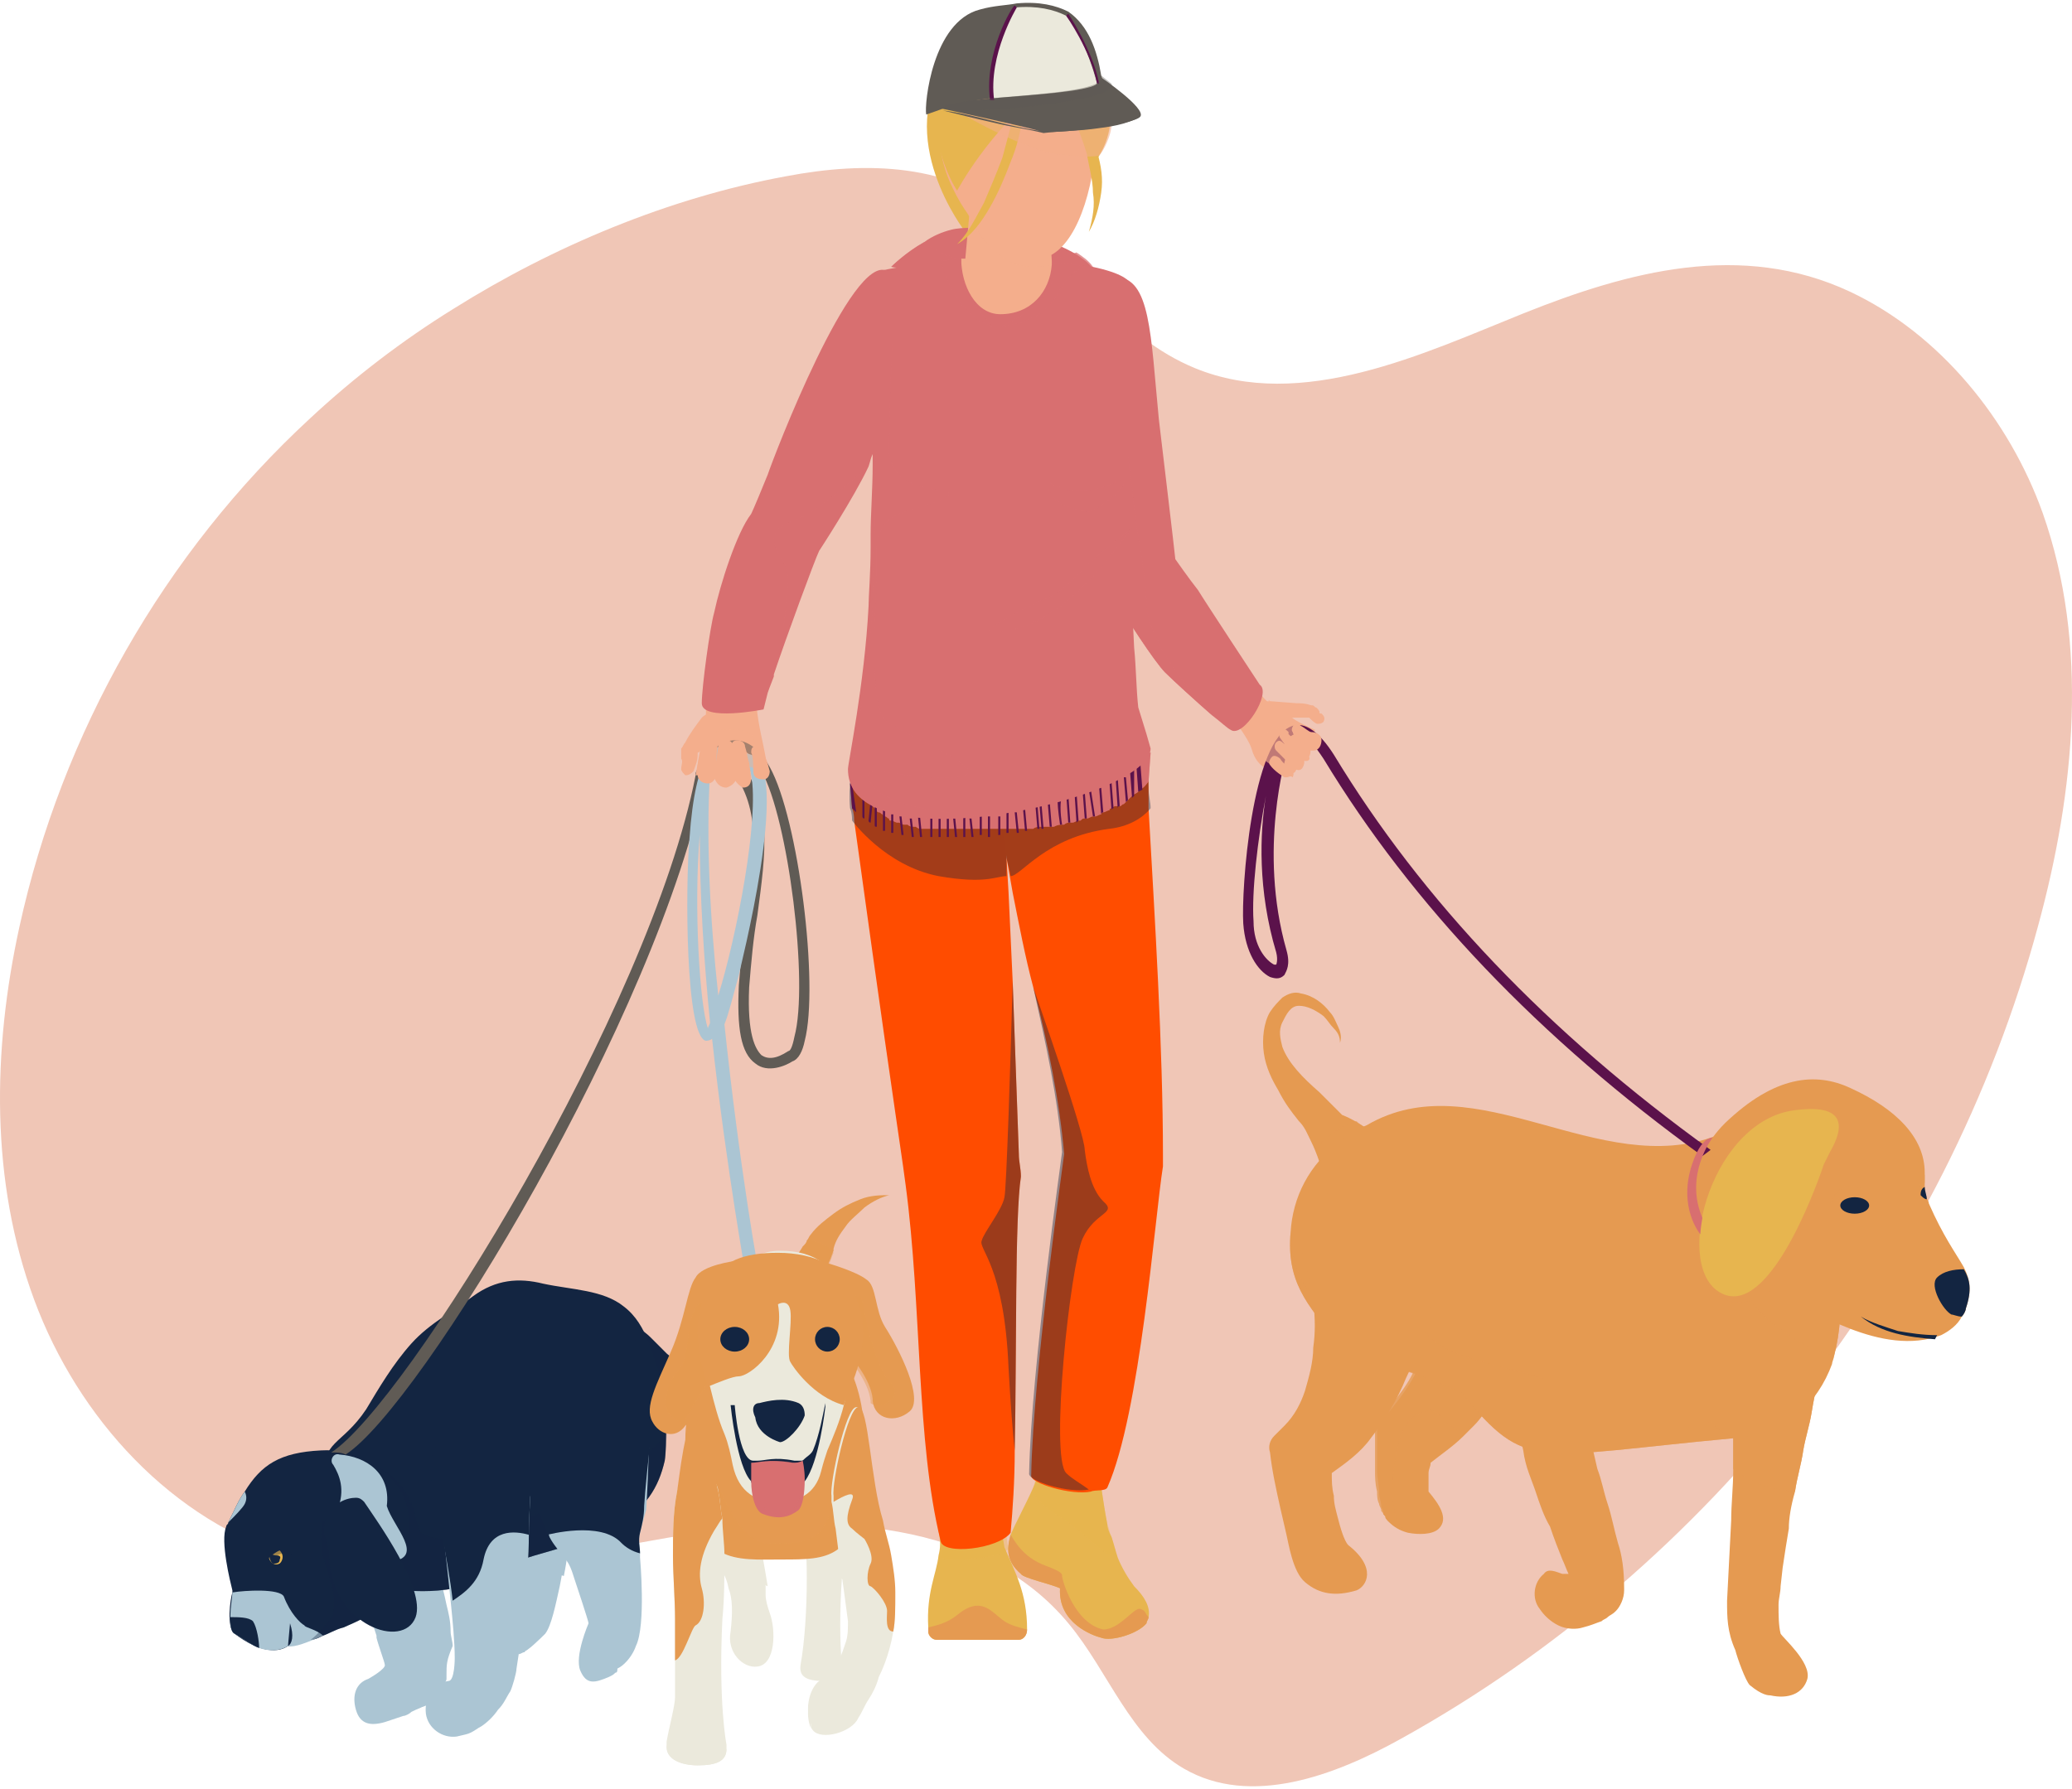 <svg width="425" height="367" viewBox="0 0 425 367" fill="none" xmlns="http://www.w3.org/2000/svg">
<path d="M63.659 85.782C33.717 113.418 12.673 150.372 3.984 190.152C-1.565 215.486 -1.984 242.39 7.02 266.676C16.023 290.963 35.287 312.109 60.1 319.437C86.587 327.289 114.855 318.914 142.18 314.622C169.505 310.33 201.646 311.795 219.234 333.151C227.401 342.991 231.798 356.496 242.895 362.881C256.506 370.733 273.675 364.347 287.39 356.705C350.835 321.531 399.099 259.977 418.048 189.943C425.586 162.306 428.518 132.262 418.991 105.253C412.186 86.2 397.947 68.509 379.416 59.82C357.221 49.456 334.084 55.633 312.412 64.321C292.102 72.487 266.975 84.525 245.094 75.523C229.599 69.137 221.014 54.795 208.556 44.536C194.945 33.439 177.776 33.021 161.234 36.161C137.259 40.558 113.494 50.503 92.974 63.379C82.504 69.87 72.663 77.407 63.659 85.782Z" fill="#F0C6B6"/>
<path d="M123.257 287.43C121.99 294.187 120.301 300.944 118.611 307.278C118.189 308.967 117.767 310.656 116.922 312.345C116.078 314.035 116.5 315.724 116.078 317.413C116.078 317.413 115.655 321.213 114.811 325.436C113.966 329.237 113.122 333.46 111.855 335.149C111.01 335.994 108.054 338.95 107.21 338.95C107.21 338.95 107.21 338.95 106.787 338.95C106.365 338.95 105.943 339.372 105.52 339.372C105.098 339.372 105.098 339.372 104.676 339.794C101.72 340.216 98.764 338.105 98.341 335.149C97.919 332.193 102.564 327.97 102.564 327.97C102.564 327.548 102.142 322.903 102.142 322.903C101.72 321.213 101.72 319.947 101.298 318.257C100.875 316.568 100.875 315.301 100.031 313.612C99.186 311.923 98.341 310.656 97.919 308.967L90.74 290.386C87.362 281.096 91.163 270.539 100.031 266.738C108.476 262.937 118.611 267.16 121.99 276.451C124.101 279.829 124.101 283.63 123.257 287.43Z" fill="#ABC5D3"/>
<path d="M117.344 312.345C116.5 314.034 116.922 315.723 116.5 317.412C116.5 317.412 116.5 319.102 115.655 323.325C113.544 322.48 111.855 325.436 110.588 326.281C109.321 327.125 108.054 336.416 107.632 338.949C107.21 338.949 106.787 339.372 106.365 339.372C105.098 333.459 102.987 316.99 102.987 316.99L117.344 312.345Z" fill="#ABC5D3"/>
<path d="M154.928 285.741C153.239 288.275 151.55 289.964 149.439 290.809C147.327 292.076 145.638 292.498 143.949 292.498C143.527 292.498 143.527 292.498 143.104 292.498C141.415 292.498 139.726 292.076 138.037 291.653C131.28 289.12 125.79 283.208 125.368 282.363C123.257 279.829 120.723 272.65 122.834 270.539C124.946 268.427 131.28 272.228 133.392 274.339C134.236 275.184 135.503 276.451 136.77 277.718C138.881 279.407 141.415 281.096 143.527 281.096C143.949 281.096 144.793 281.096 146.06 278.985C146.483 278.562 146.905 278.14 147.327 277.718C149.016 276.451 151.55 276.451 153.662 277.718C156.195 279.407 156.618 283.208 154.928 285.741Z" fill="#132541"/>
<path opacity="0.34" d="M138.037 291.653C131.28 289.12 125.79 283.208 125.368 282.363C123.257 279.829 120.723 272.65 122.834 270.539C124.946 268.427 131.28 272.228 133.392 274.339C134.236 275.184 135.503 276.451 136.77 277.718C138.037 281.096 139.304 286.164 138.037 291.653Z" fill="#132541"/>
<path d="M91.585 339.372C91.585 338.105 91.162 337.26 91.162 336.416C90.74 334.304 90.74 332.615 90.318 330.926C89.473 326.281 87.362 319.102 86.095 314.457C85.25 311.501 84.828 309.389 84.828 309.389C82.717 305.166 78.072 303.055 73.849 305.166C69.626 307.278 67.936 312.345 70.048 316.99C70.47 317.413 70.47 318.257 70.893 319.102C73.004 324.592 75.538 330.081 77.227 335.571C77.227 335.571 77.227 335.571 77.227 335.994C77.649 337.683 78.916 341.061 78.916 341.483C79.338 342.328 75.538 344.439 75.538 344.439C73.004 345.284 72.159 347.818 73.004 350.774C73.849 353.73 75.96 354.152 78.916 353.307C80.183 352.885 81.45 352.463 82.717 352.041C83.139 352.041 83.984 351.618 84.406 351.196C85.25 350.774 86.095 350.351 87.362 349.929C87.784 349.507 88.207 349.085 89.051 348.662C89.473 348.24 89.473 348.24 89.896 347.818C90.318 346.973 90.74 346.128 90.74 346.128C90.74 345.706 91.162 345.284 91.162 344.862V344.017C91.585 341.483 91.585 340.639 91.585 339.372Z" fill="#ABC5D3"/>
<path d="M91.585 343.595V344.44C91.585 344.862 91.162 345.284 91.162 345.706C91.162 346.129 90.74 346.973 90.318 347.396C89.896 347.818 89.896 348.24 89.473 348.24C89.051 348.662 88.207 349.085 87.784 349.507C86.94 349.929 85.673 350.774 84.828 350.774C84.406 351.196 83.561 351.196 83.139 351.619C90.318 346.973 89.473 335.149 87.362 332.615C86.095 330.926 81.028 333.038 78.072 334.305C78.072 334.305 78.072 334.305 78.072 333.882C75.96 328.393 73.849 322.903 71.737 317.413V313.612L87.362 312.768C88.629 317.835 90.74 325.014 91.585 329.237C92.007 330.926 92.429 332.615 92.429 334.727C92.429 335.571 92.852 336.838 92.852 337.683C91.585 340.639 91.585 341.484 91.585 343.595Z" fill="#ABC5D3"/>
<path d="M136.348 299.676C135.081 305.166 132.547 309.389 126.213 313.19C121.567 315.724 115.655 317.413 109.743 319.102C103.831 320.791 98.341 324.592 93.274 325.858C83.984 327.548 76.382 325.014 75.538 325.014C73.849 325.014 69.203 318.257 67.514 308.122C67.092 306.855 67.092 305.166 66.67 303.477C65.825 295.454 70.048 296.72 75.115 289.119C77.649 284.896 80.605 279.829 84.406 275.606C88.207 271.383 93.274 268.849 97.075 265.893C101.72 262.515 106.365 262.093 111.432 263.36C117.345 264.626 123.679 264.626 127.902 268.005C132.969 271.805 133.814 278.562 135.925 283.629C136.77 286.586 136.77 297.143 136.348 299.676Z" fill="#132541"/>
<path opacity="0.34" d="M136.348 299.676C135.081 305.166 132.547 309.389 126.213 313.19C121.567 315.723 115.655 317.413 109.743 319.102C103.831 320.791 98.341 324.592 93.274 325.858C83.984 327.548 76.382 325.014 75.538 325.014C73.849 325.014 69.203 318.257 67.514 308.122L75.96 300.521C75.96 300.521 83.561 301.788 85.673 312.767C87.784 323.747 136.77 300.521 136.77 292.92C136.77 291.653 136.77 297.143 136.348 299.676Z" fill="#132541"/>
<path d="M131.28 314.457C130.858 316.146 131.28 317.413 131.28 318.679C131.28 319.102 131.28 319.102 131.28 319.524C131.28 319.524 132.547 333.46 130.435 337.683C130.013 338.949 129.169 340.216 128.324 341.061C127.902 341.483 127.479 341.905 126.635 342.328C126.635 342.75 126.635 343.172 126.213 343.172C125.79 343.595 125.79 343.595 124.946 344.017C121.99 345.284 120.301 345.706 119.034 342.75C117.767 339.794 120.723 333.037 120.723 333.037C120.723 332.615 118.189 325.014 117.767 323.747C117.344 322.48 116.922 320.791 115.655 319.524C114.811 318.257 113.544 316.99 112.699 315.301C112.699 315.301 109.321 302.21 102.142 298.832C98.764 294.609 99.186 278.984 106.787 273.494C114.388 268.005 124.946 270.116 130.435 278.562C132.547 281.94 133.392 285.319 133.392 289.119C133.392 289.119 132.969 303.055 132.547 309.811C132.125 311.078 131.702 312.767 131.28 314.457Z" fill="#ABC5D3"/>
<path d="M108.899 302.21C108.899 306.433 108.476 310.656 108.476 314.879C108.476 319.524 108.054 323.747 107.632 328.392C107.21 333.037 106.787 337.26 105.943 342.328C105.943 343.172 105.098 346.128 104.676 346.973C103.831 348.24 103.409 349.507 102.142 350.774C101.297 352.04 100.031 353.307 98.764 354.152C97.919 354.574 97.497 354.996 96.652 355.419C95.808 355.841 95.385 355.841 93.696 356.263C90.74 356.686 87.784 354.574 87.362 351.618C86.94 348.24 89.051 345.284 92.007 344.861C93.274 344.861 93.274 340.216 93.274 340.216C93.274 336.838 92.852 332.615 92.429 328.392C91.585 320.369 90.74 311.923 89.473 303.899C88.629 297.987 92.429 292.92 97.497 291.653C102.987 290.808 108.054 294.609 108.899 300.521C108.899 300.521 108.899 301.366 108.899 302.21Z" fill="#ABC5D3"/>
<path d="M154.928 285.741C153.239 288.275 151.55 289.964 149.439 290.809C149.439 289.542 149.861 288.697 150.283 287.43C151.972 283.63 149.861 279.829 147.327 277.295C149.016 276.028 151.55 276.028 153.661 277.295C156.195 279.407 156.618 283.207 154.928 285.741Z" fill="#ABC5D3"/>
<path d="M131.28 314.457C130.858 316.146 131.28 317.413 131.28 318.68C129.591 318.257 128.324 317.413 127.479 316.568C123.257 311.923 112.277 314.879 112.277 314.879C112.277 314.879 108.899 301.788 99.186 299.254C92.852 294.187 97.075 277.717 104.676 272.228C112.277 266.738 126.213 268.427 131.702 276.873C133.814 280.251 134.658 285.319 134.236 288.697C134.236 288.697 132.547 302.21 132.125 308.967C132.125 311.078 131.702 312.768 131.28 314.457Z" fill="#132541"/>
<path d="M108.899 302.21C108.899 306.433 108.477 310.656 108.477 314.879C105.52 314.034 100.453 313.612 99.186 319.946C98.341 324.591 95.385 326.703 92.852 328.392C92.007 320.369 88.207 302.632 88.207 302.632C87.362 296.72 93.274 290.386 98.341 289.541C103.409 288.274 108.899 301.365 108.899 302.21Z" fill="#132541"/>
<path d="M78.072 330.081C75.96 331.348 73.426 332.615 70.47 333.882C68.781 334.304 67.514 335.149 66.247 335.571C65.403 335.994 64.558 336.416 63.714 336.416C61.602 337.26 60.335 337.683 59.069 337.683C57.379 338.95 53.579 339.372 48.089 335.149C46.4 333.882 47.244 327.97 47.667 326.703V326.281C47.244 324.592 45.133 316.146 46.4 313.19C46.4 312.768 46.822 312.768 46.822 312.345C48.089 309.812 48.934 307.7 50.2 306.011C53.579 300.521 57.379 297.987 65.825 297.565C72.582 297.143 79.338 300.521 82.717 306.856C83.984 309.389 84.406 314.457 83.139 316.99C80.605 322.903 83.984 326.703 78.072 330.081Z" fill="#132541"/>
<path d="M66.247 335.571C63.291 336.838 60.335 338.105 59.069 337.683C57.802 338.528 55.69 338.95 53.156 338.105C51.89 337.683 50.2 336.416 48.089 335.149C47.244 334.727 47.244 333.038 47.244 331.771C47.244 329.659 47.667 327.548 47.667 326.703C50.2 326.281 57.379 325.859 58.224 327.548C59.491 330.926 61.602 333.038 62.447 333.46C62.447 333.882 64.981 334.305 66.247 335.571Z" fill="#ABC5D3"/>
<path d="M50.2 308.545C49.778 309.389 48.089 311.078 46.822 312.345C48.089 309.811 48.934 307.7 50.2 306.011C50.623 306.855 50.623 307.7 50.2 308.545Z" fill="#ABC5D3"/>
<path d="M79.338 308.967C80.605 313.19 87.362 319.524 80.183 320.369C74.693 320.791 66.248 316.568 69.204 309.812C70.893 305.589 69.626 302.633 68.359 300.521C67.514 299.677 68.359 297.988 69.626 298.41C75.115 298.832 80.183 302.211 79.338 308.967Z" fill="#ABC5D3"/>
<path d="M53.156 338.105C51.89 337.683 50.2 336.416 48.089 335.149C47.244 334.727 47.244 333.038 47.244 331.771C48.934 331.771 51.045 331.771 51.89 332.615C52.734 333.882 53.156 336.838 53.156 338.105Z" fill="#132541"/>
<path d="M59.069 337.683L59.491 333.037C60.335 335.571 59.913 337.26 59.069 337.683Z" fill="#132541"/>
<path opacity="0.34" d="M78.072 330.081C75.96 331.348 73.426 332.615 70.47 333.882C68.781 334.304 67.514 335.149 66.247 335.571C65.403 335.993 64.558 336.416 63.714 336.416C64.981 335.571 67.092 333.037 67.937 331.771C69.626 328.392 67.092 322.902 66.247 319.102C65.403 314.879 66.247 311.923 66.247 311.923H68.781L78.072 330.081Z" fill="#132541"/>
<path d="M73.004 307.278C73.849 307.278 74.271 307.7 74.693 308.122C77.227 311.923 87.362 325.859 85.251 331.771C82.717 338.527 68.359 333.46 67.514 319.947C67.514 316.568 65.825 314.034 66.67 312.345C67.937 308.122 71.315 307.278 73.004 307.278Z" fill="#132541"/>
<path d="M57.802 318.68C58.224 319.524 57.802 320.369 57.379 320.791C56.535 321.214 55.69 320.791 55.268 319.947C54.846 319.102 55.268 318.258 55.69 317.835C56.535 317.413 57.379 317.835 57.802 318.68Z" fill="#E7B54F"/>
<path d="M56.535 319.102C56.957 319.102 57.802 319.102 57.379 319.947C57.379 320.791 56.535 320.791 56.112 320.791C55.69 320.791 55.268 319.947 55.268 319.102C55.69 318.68 56.112 319.102 56.535 319.102Z" fill="#132541"/>
<path opacity="0.34" d="M54.423 320.369C54.423 320.369 57.802 318.257 58.646 318.68C59.491 319.102 57.802 321.213 55.268 321.636C56.535 322.058 59.069 321.213 59.491 319.946C59.913 319.102 59.913 317.835 58.224 317.835C56.535 318.257 55.268 319.102 54.423 320.369Z" fill="#132541"/>
<path d="M54.423 320.369C54.423 320.369 56.112 318.257 58.224 317.835C60.335 317.413 54.846 314.879 54.423 320.369Z" fill="#132541"/>
<path d="M55.268 321.635C55.268 321.635 57.802 321.213 59.069 319.102C60.758 317.413 59.913 323.747 55.268 321.635Z" fill="#132541"/>
<path d="M373.675 279.406C373.675 280.251 373.675 281.518 373.252 282.362C372.408 284.896 371.986 287.43 371.563 289.964C371.141 292.497 370.296 295.031 369.874 297.565C369.452 300.521 368.607 303.055 368.185 306.011C367.34 308.967 366.918 311.5 366.918 313.612C366.496 316.146 366.074 318.679 365.651 321.635L365.229 325.436C365.229 326.703 364.807 327.97 364.807 329.237C364.807 331.348 364.807 333.46 365.229 335.149C365.651 335.993 371.563 341.061 370.719 344.439C369.874 347.395 366.918 348.662 363.118 347.817C362.695 347.817 361.428 347.817 358.895 345.706C358.05 344.861 356.361 340.216 355.939 338.527C354.249 334.726 354.249 331.77 354.249 328.392L355.094 311.923C355.094 308.544 355.516 305.166 355.516 301.365C355.516 299.676 355.516 297.565 355.516 295.876C355.516 293.342 355.516 290.386 355.516 287.852C355.516 285.318 355.516 282.362 355.516 279.829C355.516 274.339 359.317 270.116 364.384 270.116C369.03 269.694 373.252 273.917 373.675 279.406Z" fill="#E59A51"/>
<path opacity="0.8" d="M373.675 279.406C373.675 280.251 373.675 281.518 373.252 282.362C372.408 284.896 371.986 287.43 371.563 289.964C371.141 292.497 370.296 295.031 369.874 297.565C369.452 300.521 368.607 303.055 368.185 306.011C362.273 305.588 358.472 303.477 355.516 301.365C355.516 299.676 355.516 297.565 355.516 295.876C355.516 293.342 355.516 290.386 355.516 287.852C355.516 285.318 355.516 282.362 355.516 279.829C355.516 274.339 359.317 270.116 364.384 270.116C369.03 269.694 373.252 273.917 373.675 279.406Z" fill="#E59A51"/>
<path d="M279.926 231.266L271.903 242.245C271.058 239.711 270.214 236.755 268.947 234.222C268.102 232.532 267.68 231.266 266.413 229.999C264.724 227.887 263.457 226.198 262.19 223.664C260.923 221.553 259.656 219.019 259.234 216.063C258.812 213.107 259.234 209.729 260.501 207.617C261.346 206.35 262.19 205.506 263.035 204.661C264.302 203.817 265.568 203.394 266.835 203.817C269.369 204.239 271.481 205.928 272.747 207.617C273.592 208.462 274.014 209.729 274.437 210.573C274.859 211.418 275.281 212.685 274.859 213.952C274.859 212.685 274.437 211.84 273.592 210.996C272.747 210.151 272.325 209.306 271.481 208.462C269.791 207.195 268.102 206.35 266.413 206.35C264.724 206.35 263.879 208.04 263.035 209.729C262.19 211.418 262.612 213.107 263.035 214.796C264.302 218.175 267.258 221.131 270.636 224.087C272.325 225.776 274.014 227.465 275.281 228.732C277.393 229.576 278.659 230.421 279.926 231.266Z" fill="#E59A51"/>
<path d="M287.95 263.36C288.372 263.782 288.794 264.204 289.217 264.627C290.061 265.471 290.484 266.316 290.906 267.583C291.75 269.694 292.595 271.806 292.595 273.917C292.595 275.184 292.173 276.451 292.173 277.718C291.75 278.984 291.328 280.251 290.484 281.518C289.217 284.052 287.105 287.008 284.994 289.542L283.727 290.809C282.882 291.653 282.46 292.498 282.46 293.342V297.565C282.46 298.832 282.46 300.521 282.46 301.788C282.46 303.055 282.882 304.744 282.882 306.433C282.882 307.278 283.305 308.123 283.305 308.967C283.305 309.389 283.727 309.812 283.727 310.234C283.727 310.656 283.727 310.656 284.149 311.079C284.149 311.501 284.149 311.501 284.994 312.345C285.838 313.19 287.105 314.035 288.794 314.457C290.906 314.879 293.862 314.879 295.129 313.612C297.24 311.501 295.129 308.545 293.017 306.011C293.017 306.011 293.017 303.055 293.017 302.21C293.017 301.366 293.44 300.944 293.44 300.099C295.551 298.41 298.085 296.721 300.196 294.609C301.041 293.765 301.463 293.342 302.308 292.498C303.997 290.809 305.264 288.697 306.531 286.586C307.798 284.474 309.064 281.941 309.909 278.984C310.754 276.451 311.176 273.495 311.176 270.539L287.95 263.36Z" fill="#E59A51"/>
<path opacity="0.58" d="M279.926 231.266L271.903 242.245C271.058 239.711 271.058 238.444 269.791 235.911C271.481 233.799 274.859 230.843 278.237 229.999C279.082 230.843 278.66 230.421 279.926 231.266Z" fill="#E59A51"/>
<path opacity="0.8" d="M311.176 269.694C311.176 272.65 310.754 275.606 309.909 278.139C309.064 280.673 307.798 283.207 306.531 285.741C305.264 287.852 303.575 289.964 302.308 291.653C301.463 292.497 301.041 293.342 300.196 293.764C295.973 292.92 295.129 288.274 292.173 289.541C290.061 290.386 287.105 290.808 285.838 301.788C284.572 312.345 288.372 314.034 288.372 314.034C286.683 313.612 285.416 312.767 284.572 311.923C284.149 311.078 284.149 311.078 283.727 310.656C283.727 310.234 283.305 310.234 283.305 309.811C283.305 309.389 282.882 308.967 282.882 308.544C282.46 307.7 282.46 306.855 282.46 306.011C282.038 304.321 282.038 303.055 282.038 301.365C282.038 300.099 282.038 298.409 282.038 297.143V292.92C282.038 292.075 282.46 290.808 283.305 290.386L284.572 289.119C286.683 286.585 288.794 284.052 290.061 281.096C290.906 279.829 291.328 278.562 291.75 277.295C292.173 276.028 292.173 274.761 292.173 273.494C292.173 271.383 291.75 269.271 290.484 267.16C290.061 266.315 289.217 265.048 288.794 264.204C288.372 263.782 287.95 263.359 287.528 262.937L311.176 269.694Z" fill="#E59A51"/>
<path d="M376.208 278.14C376.208 278.562 375.786 279.407 375.786 279.829C372.83 287.853 366.496 294.187 355.939 295.032C314.554 298.832 313.287 302.21 299.774 285.741C284.149 278.14 279.926 281.096 274.859 275.606C267.68 267.583 263.879 262.515 264.724 252.803C265.146 245.624 268.525 238.867 274.859 234.222C276.548 232.955 278.237 231.688 280.349 230.843C302.73 217.752 328.067 242.245 352.138 232.955C357.205 230.843 361.851 238.867 366.496 240.978C369.03 242.245 371.141 244.357 373.252 247.313C373.675 247.735 373.675 248.157 374.097 248.58C377.475 256.603 378.742 268.427 376.208 278.14Z" fill="#E59A51"/>
<path opacity="0.58" d="M355.939 295.031C314.554 298.832 313.287 302.21 299.774 285.741C283.305 278.14 279.926 281.096 274.859 275.606C267.68 267.583 263.879 262.515 264.724 252.802C265.568 276.451 288.794 268.005 292.595 273.495C296.396 278.984 312.02 280.674 320.044 284.052C328.49 287.008 349.604 283.207 349.604 288.275C349.604 292.92 355.939 295.031 355.939 295.031Z" fill="#E59A51"/>
<path opacity="0.8" d="M376.208 278.14C370.296 277.295 359.739 269.272 359.317 266.738C355.516 268.427 347.493 266.316 348.76 253.225C349.604 243.934 364.384 246.046 372.408 247.735C372.83 248.157 372.83 248.58 373.252 249.002C377.475 256.603 378.742 268.427 376.208 278.14Z" fill="#E59A51"/>
<path d="M403.235 268.427C403.235 268.849 402.813 269.694 402.391 270.116C401.546 271.805 399.857 273.072 398.168 273.917C385.921 278.562 371.563 268.427 365.229 265.893C360.584 264.204 356.361 260.404 354.249 255.758C348.76 244.779 345.804 238.444 353.827 230.421C363.962 220.708 372.408 219.864 379.587 223.242C388.877 227.465 394.789 233.377 394.789 240.556C394.789 240.978 394.789 241.401 394.789 241.823V242.245C394.789 242.667 394.789 242.667 394.789 243.09C394.789 243.934 394.789 244.779 395.212 245.623C395.212 246.046 395.634 246.468 395.634 246.89C398.59 253.647 401.124 257.025 402.813 259.981C404.08 262.515 404.502 264.626 403.235 268.427Z" fill="#E59A51"/>
<path d="M375.364 236.333C374.942 237.178 374.519 238.022 374.097 238.867C371.986 245.201 362.695 269.694 353.405 265.471C342.848 260.826 350.449 230.843 367.34 227.887C380.854 225.776 377.053 233.377 375.364 236.333Z" fill="#E7B54F"/>
<path d="M279.926 241.401C272.325 242.245 266.413 249.424 267.258 258.292C267.258 258.292 267.258 258.714 267.68 259.137L268.102 260.404C268.102 261.248 268.525 262.093 268.525 262.515C268.947 264.204 268.947 265.471 269.369 267.16C269.791 270.539 269.791 273.495 269.369 276.451C269.369 279.407 268.525 282.363 267.68 285.319C266.835 287.853 265.569 290.386 263.457 292.498L261.346 294.609C260.501 295.454 260.079 296.721 260.501 297.987C260.923 301.788 261.768 305.589 262.612 309.389L263.879 314.879C264.302 316.568 265.146 322.48 267.68 324.592C270.636 327.125 274.014 327.548 278.237 326.281C280.349 325.436 282.46 321.636 276.548 316.991C275.703 316.146 274.859 313.19 274.437 311.501C274.014 309.812 273.592 308.545 273.592 306.856C273.17 305.166 273.17 303.9 273.17 302.21C276.126 300.099 279.082 297.987 281.193 295.031C284.149 291.231 286.683 287.008 288.372 282.785C290.484 278.562 291.751 273.917 293.017 269.694C293.44 267.583 293.862 265.049 294.284 262.937C294.284 261.67 294.707 260.826 294.707 259.559V257.87C294.707 257.025 294.707 256.603 294.707 255.758C294.284 246.89 287.528 240.556 279.926 241.401Z" fill="#E59A51"/>
<path d="M350.449 280.674C349.182 275.606 344.114 272.65 339.469 273.917C334.824 275.606 330.179 277.295 325.956 278.984L322.578 280.251L320.466 280.674L319.199 281.096C318.355 281.518 317.932 281.518 317.088 282.363C315.821 283.207 314.132 284.896 313.287 286.586C312.443 288.275 312.02 289.964 312.02 291.231C311.598 293.765 312.02 295.876 312.443 297.565C312.865 300.943 314.132 303.477 314.976 306.011C315.821 308.545 316.666 311.078 317.933 313.19C318.777 315.724 319.622 317.835 320.466 319.947C320.889 320.791 321.311 322.058 321.733 322.903H320.466C319.199 322.48 317.51 321.636 316.666 322.903C314.554 324.592 314.132 327.97 315.821 330.081C316.666 331.348 317.933 332.615 319.622 333.46C321.311 334.304 323.422 334.304 324.689 333.882C326.378 333.46 327.223 333.038 328.49 332.615C328.912 332.193 329.334 332.193 329.757 331.771C330.179 331.348 330.601 331.348 331.446 330.504C332.29 329.659 333.135 327.97 333.135 326.281V325.859C333.135 322.058 332.713 319.102 331.868 316.568C331.023 313.612 330.601 311.078 329.757 308.545C328.912 306.011 328.49 303.477 327.645 301.366C327.223 299.677 326.801 297.565 326.378 295.876L329.757 295.454C334.402 294.609 339.047 293.765 343.27 293.342C343.692 293.342 350.449 292.075 350.871 291.653C355.516 289.964 351.716 285.741 350.449 280.674Z" fill="#E59A51"/>
<path opacity="0.8" d="M320.888 322.903C320.888 322.903 320.466 324.592 321.733 326.281C323 327.97 322.578 327.125 320.888 322.903Z" fill="#E59A51"/>
<path d="M380.431 249.002C382.064 249.002 383.388 248.245 383.388 247.312C383.388 246.38 382.064 245.623 380.431 245.623C378.799 245.623 377.475 246.38 377.475 247.312C377.475 248.245 378.799 249.002 380.431 249.002Z" fill="#132541"/>
<path d="M395.212 246.046C394.789 246.046 394.367 245.623 393.945 245.201C393.945 244.779 393.945 243.934 394.789 243.512C394.789 244.356 395.212 245.201 395.212 246.046Z" fill="#132541"/>
<path d="M403.235 268.427C403.235 268.849 402.813 269.694 402.39 270.116C401.546 270.116 400.701 269.694 400.279 269.694C398.59 268.849 395.634 263.782 397.323 262.093C398.59 260.826 400.701 260.403 402.813 260.403C404.08 262.515 404.502 264.626 403.235 268.427Z" fill="#132541"/>
<path d="M396.901 274.761C391.411 274.339 385.921 273.495 381.698 270.116C383.81 271.383 386.766 272.228 389.3 273.072C391.833 273.495 394.367 273.917 397.323 273.917L396.901 274.761Z" fill="#132541"/>
<path opacity="0.8" d="M383.81 245.201C383.81 245.201 378.32 240.134 375.364 246.89C379.587 244.356 383.81 245.201 383.81 245.201Z" fill="#E59A51"/>
<path opacity="0.8" d="M394.789 240.978C394.789 241.4 394.789 241.823 394.789 242.245V242.667C394.367 243.09 393.945 243.09 393.522 243.512C393.945 242.245 394.367 241.4 394.789 240.978Z" fill="#E59A51"/>
<path d="M155.351 139.206C154.084 146.808 157.884 155.253 157.04 157.787C156.618 159.899 156.195 159.476 154.928 158.632C154.084 158.209 152.395 157.787 149.861 158.209C146.483 158.632 144.793 159.054 143.527 158.632C143.104 158.632 143.104 159.054 143.104 158.632C142.682 156.098 144.793 150.186 144.793 146.385C144.793 143.852 145.216 136.673 145.216 136.673C145.216 136.673 156.618 133.717 155.351 139.206Z" fill="#F4AE8C"/>
<path d="M147.749 149.763C146.483 151.03 145.216 152.297 143.949 153.564C143.527 153.986 143.527 154.409 143.104 154.409V153.986C143.104 153.986 143.104 154.409 143.104 154.831C143.104 156.098 142.682 156.942 142.26 158.209C141.837 158.632 141.415 159.054 140.57 159.054C140.148 158.632 139.726 158.209 139.726 157.787C139.726 156.942 140.148 156.098 139.726 155.676C139.726 155.253 139.726 155.676 139.726 155.253C139.726 154.831 139.726 154.831 139.726 154.409V153.986C139.726 153.564 139.726 153.564 139.726 153.564C140.148 153.142 140.148 152.719 140.57 152.297C141.415 150.608 142.682 148.919 143.949 147.23C144.793 146.385 146.06 145.963 146.905 146.807C148.594 146.807 149.016 148.074 147.749 149.763C148.172 149.341 148.172 149.341 147.749 149.763Z" fill="#F4AE8C"/>
<path d="M70.893 298.41C70.048 297.988 69.204 297.988 67.937 297.988C83.139 288.275 133.392 206.773 142.682 159.054V158.632C142.682 158.21 146.06 151.875 150.705 151.875C153.239 151.875 155.773 153.564 157.884 157.365C163.796 167.922 168.019 202.128 165.063 213.53C164.641 215.641 163.797 217.33 162.53 217.753C161.263 218.597 157.462 220.286 154.928 218.175C151.972 216.063 151.128 210.996 151.55 202.128C151.972 197.06 152.395 191.993 153.239 187.348C154.928 175.101 156.195 164.966 149.439 157.365L151.128 155.676C158.729 164.122 157.04 175.101 155.351 187.77C154.506 192.415 154.084 197.483 153.662 202.55C153.239 212.263 154.928 215.219 156.195 216.486C157.462 217.33 159.151 217.33 161.685 215.641C162.107 215.641 162.53 214.796 162.952 212.685C165.908 201.705 161.685 167.922 156.195 158.21C154.506 155.254 152.817 153.564 151.128 153.564C148.172 153.564 145.638 157.365 144.793 159.054C135.081 208.04 86.095 288.697 70.893 298.41Z" fill="#605B55"/>
<path d="M153.239 263.359C153.239 262.937 149.016 240.134 146.06 213.107C145.638 213.529 144.793 213.529 144.793 213.529C140.571 212.685 140.571 181.857 141.415 172.145C142.682 153.564 146.905 153.142 148.172 153.142V154.409C149.861 153.986 151.55 153.986 154.084 154.831C162.53 157.365 151.55 199.594 151.55 200.016C150.283 204.661 149.439 208.039 148.594 210.151C151.55 238.444 155.773 262.937 156.195 263.359H153.239ZM143.527 171.3C142.26 186.08 143.527 206.35 145.216 210.995C145.216 210.573 145.638 210.151 145.638 209.729C144.371 197.06 143.527 183.547 143.527 171.3ZM149.861 156.098C149.016 156.098 148.172 156.098 147.327 156.52C146.06 157.365 145.638 158.631 145.638 158.631C144.793 172.145 145.638 188.614 147.327 204.239C151.128 191.992 155.773 167.922 154.084 159.054C153.662 156.942 153.239 156.52 152.817 156.52C151.972 156.52 150.706 156.098 149.861 156.098Z" fill="#ABC5D3"/>
<path opacity="0.46" d="M154.928 157.787C154.084 157.365 152.395 156.52 149.861 156.943C146.483 157.365 144.371 159.477 143.527 159.477C143.527 159.054 143.104 159.054 143.527 158.632C143.527 158.632 144.371 150.608 147.749 149.764C149.861 149.342 153.662 149.764 154.506 151.031C154.506 151.031 155.351 154.831 154.928 157.787Z" fill="#F4AE8C"/>
<path d="M142.682 159.054C143.104 156.52 143.527 153.986 145.216 151.453C145.638 151.03 146.06 150.608 146.905 151.03C147.327 151.453 147.75 151.875 147.327 152.297C146.905 153.986 146.905 156.52 146.905 158.632C146.905 159.898 146.06 160.743 145.216 160.743C143.949 160.743 143.104 159.898 143.104 159.054C142.682 159.054 142.682 159.054 142.682 159.054Z" fill="#F4AE8C"/>
<path d="M146.483 159.054L147.327 153.142C147.327 152.298 148.172 151.875 149.016 151.875C149.861 151.875 150.283 152.298 150.283 153.142L151.128 159.054C151.128 160.321 150.283 161.166 149.016 161.588C147.75 161.588 146.905 160.743 146.483 159.476C146.483 159.476 146.483 159.054 146.483 159.054Z" fill="#F4AE8C"/>
<path d="M150.283 159.054V156.098C150.283 155.254 150.283 153.987 149.861 153.564C149.861 152.72 150.283 151.875 151.128 151.875C151.972 151.875 152.817 152.298 152.817 153.142C153.239 154.409 153.239 155.254 153.662 156.52L154.084 159.476C154.084 160.743 153.662 161.588 152.395 161.588C151.55 161.166 150.705 160.321 150.283 159.054Z" fill="#F4AE8C"/>
<path d="M154.506 158.209C154.506 156.942 154.506 155.253 154.084 154.409C154.084 153.986 154.084 153.142 154.928 153.142C155.351 153.142 156.195 153.142 156.195 153.564C157.04 155.253 157.462 156.52 157.884 158.209C157.884 159.054 157.462 159.898 156.618 159.898C155.351 159.898 154.506 159.476 154.506 158.209C154.506 158.631 154.506 158.631 154.506 158.209Z" fill="#F4AE8C"/>
<path d="M269.791 149.763C269.369 149.763 269.791 152.297 269.369 152.719C268.102 154.408 267.68 155.253 265.991 157.787C265.568 158.209 265.991 159.054 263.035 158.631C261.346 158.209 257.967 158.209 256.7 153.564C256.278 152.297 255.433 151.03 254.589 149.763C252.477 147.23 250.788 146.807 250.788 146.807L257.123 140.473C257.123 140.473 260.079 145.54 264.724 146.807C264.724 147.23 265.991 148.074 269.791 149.763Z" fill="#F4AE8C"/>
<path d="M260.501 143.852L265.991 144.274C266.835 144.274 267.68 144.274 268.947 144.696C269.369 144.696 269.369 144.696 269.791 145.118C270.214 145.118 270.636 145.963 270.636 145.963C270.636 146.385 270.636 146.385 271.058 146.385C271.481 146.808 271.903 147.23 271.481 148.074C271.058 148.497 270.636 148.497 270.214 148.497C269.791 148.497 268.947 147.652 268.524 147.23C268.524 147.23 268.524 147.23 268.102 147.23C267.258 147.23 266.413 147.23 265.568 147.23L260.079 147.652C258.812 147.652 257.967 146.808 257.967 145.963C257.967 145.118 258.812 143.852 260.501 143.852C260.079 143.429 260.079 143.852 260.501 143.852Z" fill="#F4AE8C"/>
<path d="M349.182 237.178C315.821 213.107 289.639 185.658 271.48 155.676C269.791 153.142 267.68 150.186 265.568 150.608C264.302 151.031 263.457 152.297 262.612 154.409L263.879 154.831C263.879 154.831 257.967 174.256 263.879 194.949C264.724 197.905 263.879 199.172 263.457 200.016C262.612 200.861 261.768 200.861 260.501 200.438C257.967 199.172 255.433 195.371 255.011 189.459C254.589 182.702 256.7 151.453 265.146 148.919C267.68 148.074 270.636 150.186 273.592 154.831C291.75 184.814 317.51 211.84 350.871 235.911L349.182 237.178ZM259.656 163.277C257.967 172.145 256.7 183.125 257.123 189.037C257.123 194.104 259.656 197.06 261.345 197.905C261.768 197.905 261.768 197.905 261.768 197.905C261.768 197.905 262.19 197.06 261.768 195.371C257.967 182.702 258.389 170.878 259.656 163.277Z" fill="#5B124B"/>
<path opacity="0.66" d="M268.524 152.297C266.413 153.564 264.724 155.675 263.035 157.787C261.768 157.365 259.656 156.52 259.234 155.675C258.812 154.408 257.967 151.03 259.234 150.608C260.501 150.186 263.879 148.074 265.568 148.496C267.258 148.496 268.102 151.452 268.102 151.452C268.102 151.452 268.524 151.875 268.524 152.297Z" fill="#F4AE8C"/>
<path d="M266.835 148.919C267.68 149.341 268.524 150.186 268.947 150.186C269.791 150.186 271.058 150.608 271.058 151.875C271.058 152.719 270.636 153.986 269.369 153.986C268.947 153.986 268.524 153.986 268.102 153.986L267.68 153.142C265.991 152.297 265.568 151.453 265.146 150.186C264.724 149.763 265.146 148.919 265.568 148.497C265.991 148.497 266.413 148.497 266.835 148.919Z" fill="#F4AE8C"/>
<path d="M266.835 155.675C265.991 155.253 265.569 154.408 264.724 153.986C263.879 153.142 263.457 152.719 262.612 151.452C262.19 151.03 262.612 150.186 263.035 149.763C263.457 149.341 263.879 149.763 264.302 150.186V150.608C264.724 151.03 265.146 151.452 265.991 151.875C266.835 152.297 267.258 152.719 268.102 153.142C268.947 153.564 268.947 154.408 268.525 155.253C268.947 156.098 267.68 156.52 266.835 155.675C266.835 156.098 266.835 155.675 266.835 155.675Z" fill="#F4AE8C"/>
<path d="M265.146 157.365L261.768 153.987C261.346 153.564 261.346 152.72 261.768 152.298C262.19 151.875 262.612 151.875 263.035 152.298L266.835 155.254C267.68 155.676 267.68 156.52 267.258 157.365C266.835 158.21 265.991 158.21 265.146 157.365C265.146 157.787 265.146 157.787 265.146 157.365Z" fill="#F4AE8C"/>
<path d="M263.879 159.476C263.457 159.476 263.457 159.476 263.457 159.476C263.457 159.476 261.346 158.209 260.501 156.943C260.079 156.52 260.501 155.676 260.923 155.253C261.346 154.831 262.19 155.253 262.612 155.676C263.035 156.52 264.302 157.365 264.724 157.787C265.146 158.209 265.569 158.632 265.146 159.476C264.724 159.054 264.302 159.476 263.879 159.476Z" fill="#F4AE8C"/>
<path d="M235.586 331.77C235.586 332.193 235.164 332.615 235.164 333.037C233.474 335.149 227.985 336.838 225.873 335.993C224.184 335.571 217.005 333.037 217.427 325.858C215.738 325.014 209.826 323.747 209.404 322.902C206.448 320.369 206.448 317.835 207.292 314.879C208.559 311.923 210.248 308.967 211.938 305.166C212.36 304.322 212.782 303.055 212.782 302.21C215.738 300.943 219.961 299.676 222.495 299.254C224.184 298.832 225.029 298.832 225.029 298.832C225.029 298.832 225.029 299.254 225.029 299.676C225.451 301.788 226.295 308.544 227.14 312.767C227.14 313.612 227.562 314.457 227.985 315.301C228.407 316.568 228.829 318.257 229.252 319.524C230.096 321.635 231.363 323.747 232.63 325.436C234.741 327.548 236.008 329.659 235.586 331.77Z" fill="#E7B54F"/>
<path opacity="0.35" d="M211.938 305.166C211.938 306.855 213.204 308.544 216.583 310.656C222.917 314.456 225.873 319.102 229.251 319.524C228.829 318.257 228.407 316.568 227.985 315.301C227.562 314.456 227.562 313.612 227.14 312.767C226.295 308.544 225.451 301.788 225.029 299.676L222.495 299.254C219.961 299.676 215.738 300.943 212.782 302.21L211.938 305.166Z" fill="#E7B54F"/>
<path d="M235.586 331.771C235.586 332.193 235.164 332.615 235.164 333.037C233.474 335.149 227.985 336.838 225.873 335.993C224.184 335.571 217.005 333.037 217.427 325.858C215.738 325.014 209.826 323.747 209.404 322.902C206.448 320.369 206.448 317.835 207.292 314.879C208.137 316.146 209.826 319.524 214.471 321.213C217.85 322.48 217.85 322.902 217.85 323.325C217.85 324.169 220.383 333.037 226.295 334.304C229.674 334.304 232.63 329.659 233.897 330.081C235.164 330.504 234.741 330.926 235.586 331.771Z" fill="#E59A51"/>
<path d="M210.671 334.304C210.671 335.571 209.826 336.416 208.982 336.416H192.09C191.245 336.416 190.401 335.571 190.401 334.727C190.401 334.304 190.401 334.305 190.401 333.882C189.978 326.703 192.09 322.903 192.512 319.102C192.934 317.413 192.934 316.146 192.512 314.035C192.09 311.501 193.357 309.389 195.046 308.122C195.468 307.7 195.891 307.7 196.313 307.278C198.424 306.433 200.536 306.433 202.225 306.433C204.336 306.856 206.025 308.122 205.603 310.234C205.181 312.768 205.603 314.879 206.025 317.413C208.137 322.48 210.671 326.703 210.671 334.304Z" fill="#E7B54F"/>
<path d="M210.671 334.305C210.671 335.571 209.826 336.416 208.982 336.416H192.09C191.245 336.416 190.401 335.571 190.401 334.727C190.401 334.305 190.401 334.305 190.401 333.882C192.09 333.46 194.201 333.038 196.313 331.349C201.38 327.126 203.492 330.926 206.026 332.615C207.292 333.46 208.982 333.882 210.671 334.305Z" fill="#E59A51"/>
<path opacity="0.35" d="M206.87 317.835C204.336 319.524 201.803 319.524 197.158 319.946C195.046 319.946 193.779 319.946 192.935 319.524C193.357 317.835 193.357 316.568 192.935 314.457C192.512 311.923 193.779 309.812 195.468 308.545C195.891 308.122 196.313 308.122 196.735 307.7C198.847 306.855 200.958 306.855 202.647 306.855C203.914 307.7 205.181 308.967 206.026 310.656C206.026 313.19 206.448 315.301 206.87 317.835Z" fill="#E7B54F"/>
<path d="M198.002 47.569C198.002 47.569 182.8 28.144 194.624 12.097C206.448 -3.95 230.096 9.563 226.296 23.076C222.495 36.167 198.002 47.569 198.002 47.569Z" fill="#E7B54F"/>
<path d="M182.8 54.748C182.8 54.748 185.756 51.792 189.556 49.681C191.245 48.414 193.357 47.569 195.046 47.147C199.691 45.88 213.205 47.569 220.806 52.214C222.073 53.059 223.339 53.904 224.184 55.17C228.829 61.505 182.8 54.748 182.8 54.748Z" fill="#D86F70"/>
<path d="M252.477 149.764C251.633 149.341 250.366 148.075 248.677 146.808C245.298 143.852 240.653 139.629 238.964 137.94C236.853 135.828 230.518 126.115 229.251 123.582C229.251 123.159 227.985 121.893 227.985 121.893C227.985 121.47 226.718 118.514 226.718 118.514C226.295 117.247 225.873 116.403 225.873 115.136C225.451 113.869 224.606 91.91 225.028 75.441C225.451 65.306 226.295 56.86 228.829 56.86C236.008 56.86 236.008 68.684 237.697 85.998C237.697 85.998 241.076 114.291 241.076 114.714C241.076 114.714 244.032 118.937 245.721 121.048C246.988 123.159 258.389 140.473 258.389 140.473C260.923 142.162 255.011 151.453 252.477 149.764Z" fill="#D86F70"/>
<path opacity="0.73" d="M248.677 146.808C245.298 143.852 240.653 139.629 238.964 137.94C236.853 135.828 230.518 126.115 229.251 123.582C229.251 123.159 227.985 121.893 227.985 121.893C227.985 121.47 226.718 118.514 226.718 118.514C226.295 117.247 225.873 116.403 225.873 115.136C225.451 113.869 224.606 91.91 225.028 75.441L228.829 69.951C228.829 69.951 232.207 103.734 234.319 115.558C234.741 118.514 235.163 121.47 235.163 124.426C236.008 129.071 237.697 134.561 248.677 146.808Z" fill="#D86F70"/>
<path d="M209.404 241.4C208.137 249.846 208.559 276.873 208.137 297.565C208.137 303.899 207.715 309.811 207.292 314.457C204.759 317.835 193.357 319.102 192.935 316.146C187.867 295.453 189.134 268.427 185.756 243.089C184.911 236.755 184.911 237.177 183.644 228.309C181.11 210.995 176.465 177.634 175.198 168.344C175.198 166.655 174.776 165.81 174.776 165.81C174.354 161.165 175.198 156.942 176.043 153.986C180.688 138.784 197.58 140.895 203.914 153.564C204.336 154.831 204.759 155.675 205.181 157.365C205.603 159.054 206.026 160.743 206.026 162.432L206.448 175.945L206.87 183.124L207.715 201.283L208.982 236.755C208.982 238.444 209.404 239.711 209.404 241.4Z" fill="#FF4C00"/>
<path d="M238.542 237.178C238.542 237.6 238.542 237.6 238.542 239.289C236.853 249.846 233.897 289.964 227.14 305.166C226.718 306.011 224.606 305.589 223.762 306.011C219.961 306.855 211.093 304.322 211.515 302.633C211.938 281.096 218.272 237.178 218.272 236.755C217.427 226.62 214.894 213.529 211.938 202.55C210.248 196.215 208.982 189.459 207.715 183.124C207.292 180.591 206.87 178.479 206.448 175.946C205.603 169.611 204.759 163.699 204.759 157.365V156.942C205.181 155.676 205.603 154.831 206.025 153.564C211.938 140.473 230.941 136.25 234.741 153.142C235.164 155.676 235.586 158.209 235.586 161.588C235.586 162.855 235.586 164.121 235.586 165.811C236.853 188.192 238.542 214.796 238.542 237.178Z" fill="#FF4D00"/>
<path opacity="0.39" d="M236.008 165.81C234.319 167.922 231.363 169.611 227.562 170.033C214.471 171.722 209.404 179.746 207.292 179.746C206.87 177.212 206.87 178.057 206.448 175.945V179.746C204.336 179.746 202.225 181.435 192.512 179.746C181.533 177.635 174.776 168.344 174.776 168.344C174.776 166.655 174.354 165.81 174.354 165.81C173.931 161.165 174.776 156.942 175.621 153.986L203.492 153.564H206.025L234.741 153.142C235.164 155.675 235.586 158.209 235.586 161.588C235.586 163.277 236.008 164.544 236.008 165.81Z" fill="#132541"/>
<path d="M236.008 154.409L235.586 160.321C235.586 160.321 234.741 161.588 233.897 162.01L233.474 162.432C233.052 162.855 232.63 162.855 232.207 163.277L231.785 163.699C231.363 164.121 231.363 164.121 230.941 164.544L230.518 164.966C230.096 164.966 230.096 165.388 229.674 165.388C229.674 165.388 229.674 165.388 229.251 165.388H228.829C228.407 165.388 227.985 165.811 227.985 165.811C227.985 165.811 227.562 165.811 227.562 166.233C227.14 166.233 226.718 166.655 226.295 166.655C226.295 166.655 225.873 166.655 225.873 167.078C225.451 167.078 225.029 167.5 224.606 167.5H224.184C223.762 167.5 223.339 167.922 222.917 167.922H222.495C222.073 167.922 222.073 167.922 221.65 168.344C221.65 168.344 221.65 168.344 221.228 168.344C220.806 168.344 220.383 168.767 219.961 168.767H219.539C219.116 168.767 218.694 168.767 218.272 169.189H217.85C217.427 169.189 217.005 169.189 216.16 169.611H215.738C215.316 169.611 214.894 169.611 214.894 169.611H214.471C214.049 169.611 214.049 169.611 214.049 169.611H213.627C213.204 169.611 212.36 169.611 211.938 170.034H211.515C211.093 170.034 210.671 170.034 210.248 170.034H209.826C209.404 170.034 208.559 170.034 208.137 170.034H207.715C207.292 170.034 206.87 170.034 206.448 170.034H206.026C205.603 170.034 205.181 170.034 204.336 170.034H203.914C203.492 170.034 203.069 170.034 203.069 170.034H202.647C202.225 170.034 202.225 170.034 201.803 170.034H201.38C200.958 170.034 200.536 170.034 200.113 170.034H199.691C199.269 170.034 198.847 170.034 198.424 170.034C198.002 170.034 198.002 170.034 198.002 170.034H196.735H196.313H194.624C194.201 170.034 193.779 170.034 193.357 170.034C192.935 170.034 192.934 170.034 192.934 170.034C192.512 170.034 191.668 170.034 191.245 170.034C190.823 170.034 190.823 170.034 190.823 170.034C190.401 170.034 189.978 170.034 189.556 170.034H189.134C188.712 170.034 188.289 170.034 187.867 169.611C187.445 169.611 187.445 169.611 187.445 169.611C187.022 169.611 186.6 169.611 186.178 169.189C185.756 169.189 185.756 169.189 185.756 169.189C185.333 169.189 184.911 169.189 184.489 168.767C184.066 168.767 184.066 168.767 184.066 168.767C183.644 168.767 183.222 168.344 182.8 168.344C182.377 168.344 182.377 168.344 182.377 167.922C181.955 167.922 181.955 167.5 181.533 167.5C181.11 167.5 181.11 167.078 181.11 167.078C180.688 167.078 180.688 166.655 180.266 166.655C179.844 166.655 179.844 166.233 179.844 166.233C179.421 165.811 178.999 165.388 178.577 164.966L178.154 164.544C178.154 163.277 177.732 159.054 177.732 159.054L236.008 154.409Z" fill="#D86F70"/>
<path opacity="0.44" d="M236.008 154.409L235.586 160.321C235.586 160.321 234.741 161.588 233.897 162.01L233.474 162.432C233.052 162.855 232.63 162.855 232.207 163.277L231.785 163.699C231.363 164.121 231.363 164.121 230.941 164.544L230.518 164.966C230.096 164.966 230.096 165.388 229.674 165.388C229.674 165.388 229.674 165.388 229.251 165.388H228.829C228.407 165.388 227.985 165.811 227.985 165.811C227.985 165.811 227.562 165.811 227.562 166.233C227.14 166.233 226.718 166.655 226.295 166.655C226.295 166.655 225.873 166.655 225.873 167.078C225.451 167.078 225.029 167.5 224.606 167.5H224.184C223.762 167.5 223.339 167.922 222.917 167.922H222.495C222.073 167.922 222.073 167.922 221.65 168.344C221.65 168.344 221.65 168.344 221.228 168.344C220.806 168.344 220.383 168.767 219.961 168.767H219.539C219.116 168.767 218.694 168.767 218.272 169.189H217.85C217.427 169.189 217.005 169.189 216.16 169.611H215.738C215.316 169.611 214.894 169.611 214.894 169.611H214.471C214.049 169.611 214.049 169.611 214.049 169.611H213.627C213.204 169.611 212.36 169.611 211.938 170.034H211.515C211.093 170.034 210.671 170.034 210.248 170.034H209.826C209.404 170.034 208.559 170.034 208.137 170.034H207.715C207.292 170.034 206.87 170.034 206.448 170.034H206.026C205.603 170.034 205.181 170.034 204.336 170.034H203.914C203.492 170.034 203.069 170.034 203.069 170.034H202.647C202.225 170.034 202.225 170.034 201.803 170.034H201.38C200.958 170.034 200.536 170.034 200.113 170.034H199.691C199.269 170.034 198.847 170.034 198.424 170.034C198.002 170.034 198.002 170.034 198.002 170.034H196.735H196.313H194.624C194.201 170.034 193.779 170.034 193.357 170.034C192.935 170.034 192.934 170.034 192.934 170.034C192.512 170.034 191.668 170.034 191.245 170.034C190.823 170.034 190.823 170.034 190.823 170.034C190.401 170.034 189.978 170.034 189.556 170.034H189.134C188.712 170.034 188.289 170.034 187.867 169.611C187.445 169.611 187.445 169.611 187.445 169.611C187.022 169.611 186.6 169.611 186.178 169.189C185.756 169.189 185.756 169.189 185.756 169.189C185.333 169.189 184.911 169.189 184.489 168.767C184.066 168.767 184.066 168.767 184.066 168.767C183.644 168.767 183.222 168.344 182.8 168.344C182.377 168.344 182.377 168.344 182.377 167.922C181.955 167.922 181.955 167.5 181.533 167.5C181.11 167.5 181.11 167.078 181.11 167.078C180.688 167.078 180.688 166.655 180.266 166.655C179.844 166.655 179.844 166.233 179.844 166.233C179.421 165.811 178.999 165.388 178.577 164.966L178.154 164.544C178.154 163.277 177.732 159.054 177.732 159.054L236.008 154.409Z" fill="#D86F70"/>
<path opacity="0.73" d="M182.8 54.748C182.8 54.748 185.756 51.792 189.556 49.681C190.823 50.947 193.357 52.214 196.313 53.059C201.803 54.748 214.049 54.326 220.806 51.792C222.073 52.637 223.339 53.481 224.184 54.748C228.829 61.505 182.8 54.748 182.8 54.748Z" fill="#D86F70"/>
<path d="M234.319 162.01L233.897 156.52H233.052L233.474 162.432L234.319 162.01Z" fill="#5B124B"/>
<path d="M232.208 163.699L231.785 158.21L232.63 157.787V163.277L232.208 163.699Z" fill="#5B124B"/>
<path d="M231.363 164.121L230.941 164.544L230.518 159.476H230.941L231.363 164.121Z" fill="#5B124B"/>
<path d="M229.674 165.388C229.252 165.388 229.252 165.81 229.252 165.81L228.829 159.476H229.252L229.674 165.388Z" fill="#5B124B"/>
<path d="M228.407 165.811C228.407 165.811 227.985 165.811 227.985 166.233L227.562 160.321H227.985L228.407 165.811Z" fill="#5B124B"/>
<path d="M226.296 166.655C226.296 166.655 225.873 166.655 225.873 167.077L225.451 161.588H225.873L226.296 166.655Z" fill="#5B124B"/>
<path d="M224.606 167.5H224.184L223.34 162.01H223.762L224.606 167.5Z" fill="#5B124B"/>
<path d="M222.917 167.922H222.495L222.073 162.432H222.495L222.917 167.922Z" fill="#5B124B"/>
<path d="M220.806 168.767L220.383 162.432H220.806L221.228 168.344L220.806 168.767Z" fill="#5B124B"/>
<path d="M219.539 168.767H219.117L218.694 162.855H219.117L219.539 168.767Z" fill="#5B124B"/>
<path d="M217.85 169.189H217.427C216.583 163.277 217.005 163.277 217.427 163.277V163.699H217.85C217.427 164.121 217.427 166.655 217.85 169.189Z" fill="#5B124B"/>
<path d="M215.738 169.611H215.316L214.894 164.544H215.316L215.738 169.611Z" fill="#5B124B"/>
<path d="M213.204 170.034H212.782L212.36 164.966H212.782L213.204 170.034Z" fill="#5B124B"/>
<path d="M214.049 170.034H213.627L213.205 164.966H213.627L214.049 170.034Z" fill="#5B124B"/>
<path d="M210.671 170.455H210.248L209.826 165.81H210.248L210.671 170.455Z" fill="#5B124B"/>
<path d="M208.982 170.878H208.559L208.137 166.655H208.559L208.982 170.878Z" fill="#5B124B"/>
<path d="M206.87 170.878H206.448V166.233H206.87V170.878Z" fill="#5B124B"/>
<path d="M205.181 171.3H204.759V167.5H205.181V171.3Z" fill="#5B124B"/>
<path d="M203.07 167.5V171.723H202.647V167.5H203.07Z" fill="#5B124B"/>
<path d="M201.38 167.5V171.3H200.958V167.5H201.38Z" fill="#5B124B"/>
<path d="M199.691 171.722H199.269L198.847 167.922H199.269L199.691 171.722Z" fill="#5B124B"/>
<path d="M198.002 167.5V171.723H197.58V167.5H198.002Z" fill="#5B124B"/>
<path d="M196.313 171.723C195.891 171.723 195.891 171.723 195.891 171.723L195.468 167.5H195.891L196.313 171.723Z" fill="#5B124B"/>
<path d="M194.624 167.5V171.723H194.202V167.5H194.624Z" fill="#5B124B"/>
<path d="M192.935 167.5H192.512V171.723H192.935V167.5Z" fill="#5B124B"/>
<path d="M191.245 167.922V171.722C190.823 171.722 190.823 171.722 190.823 171.722V167.922H191.245Z" fill="#5B124B"/>
<path d="M189.134 171.723C188.712 171.723 188.712 171.723 188.712 171.723L188.289 167.5H188.712L189.134 171.723Z" fill="#5B124B"/>
<path d="M187.445 171.722C187.023 171.722 187.023 171.722 187.023 171.722L186.6 167.922H187.023L187.445 171.722Z" fill="#5B124B"/>
<path d="M185.333 171.3C184.911 171.3 184.911 171.3 184.911 171.3L184.489 167.5H184.911L185.333 171.3Z" fill="#5B124B"/>
<path d="M183.222 166.655V170.878C182.8 170.878 182.8 170.878 182.8 170.878V167.078H183.222V166.655Z" fill="#5B124B"/>
<path d="M181.533 166.233V170.456C181.11 170.456 181.11 170.456 181.11 170.456V166.233H181.533Z" fill="#5B124B"/>
<path d="M179.844 165.388V169.611C179.421 169.611 179.421 169.611 179.421 169.189V164.966H179.844V165.388Z" fill="#5B124B"/>
<path d="M178.999 164.544L178.577 168.767C178.154 168.767 178.154 168.345 178.154 168.345L178.577 164.122L178.999 164.544Z" fill="#5B124B"/>
<path d="M177.31 163.277V167.922C176.888 167.922 176.888 167.5 176.888 167.5V163.277H177.31Z" fill="#5B124B"/>
<path d="M175.621 166.655C175.621 166.655 175.198 166.233 174.776 165.811L174.354 160.743H174.776L175.621 166.655Z" fill="#5B124B"/>
<path d="M236.008 153.564C236.008 162.01 195.468 172.567 179.844 165.811C176.043 164.121 173.931 161.588 173.931 157.787C173.931 156.52 177.31 140.473 178.154 124.426C178.154 122.315 178.577 117.669 178.577 112.18C178.577 111.757 178.577 111.335 178.577 110.491C178.577 110.068 178.577 110.068 178.577 109.646C178.577 105.423 178.999 100.356 178.999 95.288C178.999 93.599 178.999 91.487 178.999 89.376C179.421 77.13 179.844 64.461 180.266 55.593C186.6 54.326 189.979 53.904 198.424 53.059C229.252 52.637 233.052 58.127 231.363 58.549C231.363 58.549 230.941 100.778 232.63 132.872C233.052 137.095 233.052 141.318 233.474 145.118L235.164 150.608L236.008 153.564Z" fill="#D86F70"/>
<path d="M215.738 53.482C215.738 53.904 215.738 53.904 215.738 54.326C215.316 59.816 211.515 64.461 205.181 64.461C200.114 64.461 197.157 58.549 197.157 53.059H198.002L198.847 43.769V41.235C198.847 36.168 214.894 36.168 214.894 41.235V42.924L215.738 53.482Z" fill="#F4AE8C"/>
<path opacity="0.42" d="M222.073 254.069C219.539 259.559 215.316 298.832 218.694 302.21C219.961 303.477 221.65 304.322 223.339 305.589C219.539 306.433 210.671 303.9 211.093 302.21C211.515 280.674 217.85 236.755 217.85 236.333C217.005 225.354 214.471 213.952 211.938 202.55C212.782 205.084 222.495 232.533 222.495 235.911C222.917 239.289 223.762 243.934 226.295 246.468C229.251 249.002 224.606 248.58 222.073 254.069Z" fill="#132541"/>
<path opacity="0.42" d="M209.404 241.4C208.137 249.846 208.559 276.873 208.137 297.565C207.715 293.764 207.292 288.275 206.87 280.673C206.026 259.559 200.536 256.181 201.38 254.491C201.803 252.802 205.603 248.157 206.026 245.623C206.448 243.934 207.292 217.33 207.715 201.283L208.982 236.755C208.982 238.444 209.404 239.711 209.404 241.4Z" fill="#132541"/>
<path opacity="0.44" d="M215.738 53.481C215.738 53.904 215.738 53.904 215.738 54.326C214.471 54.748 212.782 54.748 211.093 54.748C203.069 54.326 198.424 43.769 198.424 43.769L210.671 38.701L214.894 42.502L215.738 53.481Z" fill="#F4AE8C"/>
<path opacity="0.73" d="M232.207 108.379C231.363 108.801 220.806 126.115 208.137 129.071C197.157 131.605 205.603 126.96 213.627 123.159C215.738 122.315 217.85 121.048 219.539 119.359C225.029 113.447 232.207 108.379 232.207 108.379Z" fill="#D86F70"/>
<path opacity="0.73" d="M192.935 53.481C192.935 53.481 195.468 64.461 203.492 66.995C198.002 60.238 197.157 58.971 197.157 53.059C193.779 53.481 192.935 53.481 192.935 53.481Z" fill="#D86F70"/>
<path opacity="0.73" d="M205.181 66.995C205.181 66.995 214.471 66.573 217.427 59.394C220.806 53.904 223.339 54.748 223.339 54.748C221.228 54.326 218.272 53.904 215.738 53.904C215.738 53.481 219.117 60.66 205.181 66.995Z" fill="#D86F70"/>
<path d="M225.029 26.033C225.029 28.144 225.029 29.833 224.606 31.523C223.339 43.769 218.694 53.059 212.782 53.059C206.026 53.059 199.269 46.725 195.468 38.701C192.512 32.789 191.668 25.61 194.201 19.276C194.201 19.276 194.201 18.854 194.624 18.854C197.157 12.097 201.803 10.408 209.826 10.408C220.806 10.83 225.029 20.965 225.029 26.033Z" fill="#F4AE8C"/>
<path d="M214.049 18.431C214.049 18.431 222.495 20.543 224.606 33.211C231.785 23.499 225.873 10.408 217.427 9.141C208.982 7.452 207.292 9.141 207.292 9.141C207.292 9.141 192.934 12.941 192.09 20.12C190.823 31.1 196.313 39.123 196.313 39.123C196.313 39.123 203.069 26.455 214.049 18.431Z" fill="#E7B54F"/>
<path d="M210.671 13.364C210.671 16.742 210.248 20.12 209.826 23.499C209.404 26.877 208.559 30.255 207.292 33.211C206.025 36.59 204.759 39.546 203.069 42.502C201.38 45.458 199.269 48.414 196.313 50.103C198.847 47.569 200.113 44.613 201.803 41.657C203.069 38.701 204.336 35.745 205.603 32.367C207.292 26.032 208.982 19.698 210.671 13.364Z" fill="#E7B54F"/>
<path d="M216.16 16.32C218.272 18.431 219.961 20.543 221.65 23.076C223.339 25.61 224.184 28.144 225.029 31.1C225.873 34.056 226.295 36.59 225.873 39.545C225.451 42.502 224.606 45.458 223.339 47.569C224.184 44.613 224.606 42.079 224.184 39.545C224.184 37.012 223.339 34.056 222.917 31.522C221.228 26.032 219.116 21.387 216.16 16.32Z" fill="#E7B54F"/>
<path opacity="0.59" d="M227.985 25.61C227.985 27.722 226.295 31.1 225.451 31.945C222.917 32.367 219.539 31.945 216.16 31.523C207.715 29.833 194.624 21.81 194.624 21.81V18.854C197.157 12.097 201.803 10.408 209.826 10.408C220.806 10.83 227.985 20.543 227.985 25.61Z" fill="#F4AE8C"/>
<path d="M225.873 15.475C226.718 17.587 225.029 18.431 223.339 19.276C218.694 20.965 209.826 19.698 203.492 20.12C200.113 20.543 197.58 20.965 194.624 21.81C194.624 21.81 192.512 22.654 189.979 23.499C189.556 21.387 191.245 4.496 200.958 1.962C203.914 1.117 206.448 1.117 208.559 0.695C213.204 0.273 216.583 1.117 219.117 2.384C223.339 5.34 225.029 10.408 225.873 15.475Z" fill="#605B55"/>
<path d="M225.029 17.164C225.029 17.164 222.073 20.543 203.492 20.543C203.069 12.097 206.025 5.34 208.137 1.539C212.782 1.117 216.16 1.962 218.694 3.229C222.917 8.296 225.029 17.164 225.029 17.164Z" fill="#EBE9DC"/>
<path d="M192.935 22.232C192.935 22.232 210.671 26.032 213.204 26.877C215.738 27.721 232.63 25.61 233.897 23.921C235.164 22.232 225.873 15.897 225.873 15.897C227.985 20.12 195.468 19.276 192.935 22.232Z" fill="#605B55"/>
<path d="M193.357 22.654C196.735 23.076 200.114 23.921 203.492 24.765C206.87 25.61 210.248 26.454 213.627 26.877C217.005 26.877 220.383 26.454 223.762 26.032C225.451 26.032 227.14 25.61 228.829 25.188C230.518 24.765 232.208 24.765 233.897 23.921C230.941 25.61 227.562 26.032 224.184 26.454C220.806 26.877 217.427 26.877 214.049 27.299C210.671 26.454 207.292 26.032 203.914 25.188C200.114 24.343 196.735 23.498 193.357 22.654Z" fill="#605B55"/>
<path d="M203.069 20.543C201.803 10.83 207.715 1.117 208.137 1.117L208.559 1.539C208.559 1.539 202.647 11.252 203.914 20.543H203.069Z" fill="#5B124B"/>
<path d="M225.029 17.164C223.762 10.408 218.694 3.229 218.694 3.229L219.117 2.806C219.117 2.806 224.184 10.408 225.451 17.164H225.029Z" fill="#5B124B"/>
<path opacity="0.38" d="M227.985 17.164C225.873 15.475 225.873 15.475 225.873 15.475C227.985 20.12 195.468 19.276 192.935 22.232C192.935 22.232 192.512 22.232 195.891 22.654C201.38 23.076 229.674 20.965 227.985 17.164Z" fill="#605B55"/>
<path opacity="0.73" d="M178.154 159.476C177.31 156.52 187.445 160.321 196.313 159.476C205.181 158.632 186.178 151.03 181.955 148.074C177.732 144.696 179.843 122.315 179.843 118.092C179.843 116.825 179.843 114.713 179.843 112.602C179.843 109.224 181.533 106.69 184.489 105.423C188.712 103.734 194.201 102.889 194.624 101.2C194.624 100.356 192.512 100.778 191.668 100.356C182.377 99.511 182.377 92.754 182.377 92.754C182.377 83.464 183.222 66.15 183.222 66.15L179.843 89.376C179.843 93.599 179.421 97.822 179.421 102.045C179.421 104.156 179.421 106.268 179.421 107.957C178.999 115.558 178.999 121.892 178.999 124.426C177.732 140.473 174.776 156.098 174.776 157.787C174.776 161.588 176.887 164.121 180.688 165.811C184.911 167.5 190.401 168.767 201.38 167.5C195.046 166.655 179.843 165.811 178.154 159.476Z" fill="#D86F70"/>
<path d="M178.999 93.177C178.577 94.021 178.577 94.444 178.154 95.71C175.198 102.045 168.019 113.024 168.019 113.024C167.175 114.713 161.263 130.761 158.729 138.362C158.729 138.362 158.729 138.362 158.729 138.784C157.884 140.895 157.462 142.162 157.462 142.162L156.618 145.541C156.618 145.541 143.949 148.074 143.949 144.274C143.949 140.895 145.638 128.649 146.483 125.693C147.749 119.781 151.128 109.224 154.084 105.423C154.506 104.579 156.618 99.511 157.462 97.4C158.729 93.599 174.776 51.792 181.955 55.593C184.066 56.86 183.644 82.197 178.999 93.177Z" fill="#D86F70"/>
<path opacity="0.73" d="M178.154 95.288C175.198 101.622 168.019 112.602 168.019 112.602C167.175 114.291 161.263 130.338 158.729 137.939C159.996 134.139 162.53 119.359 161.263 116.403C159.996 113.447 155.773 109.646 162.107 107.112C168.442 105.001 177.31 96.133 178.154 95.288Z" fill="#D86F70"/>
<path opacity="0.73" d="M214.894 98.666C214.894 98.666 220.383 103.311 229.252 98.666C233.897 97.399 225.873 104.578 223.339 105.001C222.917 105.001 214.471 104.156 214.894 98.666Z" fill="#D86F70"/>
<path d="M351.293 233.377C351.293 233.377 345.381 240.978 349.182 249.846C348.76 252.38 348.76 253.224 348.76 253.224C348.76 253.224 344.114 247.735 347.07 238.867C348.337 235.066 349.604 234.221 350.026 233.799C350.871 233.377 351.293 233.377 351.293 233.377Z" fill="#D86F70"/>
<path d="M182.377 245.201C180.688 245.623 178.999 246.468 177.31 247.735C176.043 249.002 174.354 250.269 173.509 251.536C172.242 253.225 171.398 254.492 170.975 256.181V256.603C170.553 257.448 170.553 257.87 170.131 258.714C169.709 259.559 169.709 260.404 169.709 261.248L162.952 258.714C163.374 257.448 164.219 256.603 164.641 255.758C165.063 255.336 165.486 254.914 165.486 254.492C165.908 254.069 165.908 253.647 166.33 253.225C167.597 251.536 169.286 250.269 170.975 249.002C172.665 247.735 174.354 246.89 176.465 246.046C178.577 245.201 180.688 245.201 182.377 245.201Z" fill="#E59A51"/>
<path opacity="0.44" d="M170.975 257.025C170.553 257.87 170.553 258.292 170.131 259.137C169.709 259.981 169.709 260.826 169.709 261.67L162.952 258.714C163.374 257.447 164.219 256.603 164.641 255.758C165.063 255.336 165.486 254.914 165.486 254.491C167.597 254.491 169.709 255.336 170.975 257.025Z" fill="#E59A51"/>
<path d="M172.664 324.17C172.242 330.082 172.242 336.838 172.664 341.483C173.087 344.017 171.82 344.862 168.864 344.862C165.486 344.862 163.796 344.017 164.219 341.483C165.063 336.838 165.486 330.082 165.486 323.747C165.486 318.257 165.063 313.612 165.063 311.501C165.063 311.079 165.063 310.656 165.063 310.656C165.063 308.123 167.175 306.011 169.286 306.433C171.398 306.433 173.509 308.545 173.087 311.079C173.087 311.079 173.087 311.501 173.087 312.345C173.087 314.457 172.664 319.102 172.664 324.17Z" fill="#EBE9DC"/>
<path d="M155.351 341.906C152.395 342.328 149.016 338.95 149.861 334.727C150.283 330.926 150.283 327.97 149.438 325.859C149.016 323.325 147.749 322.058 147.749 320.791C147.327 316.991 147.327 315.302 146.482 311.501C146.482 311.079 146.905 310.656 147.327 310.234C149.438 309.39 154.506 310.234 154.506 310.234V310.656C154.928 314.035 156.195 319.947 157.04 325.437C157.04 325.859 157.04 326.281 157.04 327.126C157.04 328.393 157.462 329.659 157.884 330.926C159.151 334.305 159.151 341.484 155.351 341.906Z" fill="#EBE9DC"/>
<path d="M154.928 310.656C155.351 314.035 156.617 319.947 157.462 325.437C156.617 325.014 155.351 324.592 154.084 323.747C152.395 322.481 150.705 324.592 149.861 325.859C149.439 323.325 148.172 322.058 148.172 320.791C147.749 316.991 147.749 315.302 146.905 311.501C146.905 311.079 147.327 310.656 147.749 310.234L154.928 310.656Z" fill="#EBE9DC"/>
<path d="M173.509 312.345L165.486 311.501C165.486 313.612 165.908 318.257 165.908 323.747C167.175 323.325 168.019 322.903 168.864 322.903C170.131 322.48 171.82 323.325 173.087 324.169L173.509 312.345Z" fill="#EBE9DC"/>
<path d="M177.31 295.454C177.31 298.832 177.31 301.788 176.887 304.322C175.621 319.947 169.708 319.947 160.418 319.947C150.705 319.947 143.104 321.213 140.993 303.9C140.57 301.366 140.57 298.832 140.57 295.454C140.57 281.94 149.439 270.961 159.996 270.961C170.975 270.961 177.31 281.94 177.31 295.454Z" fill="#E59A51"/>
<path opacity="0.44" d="M176.887 303.9C175.621 319.524 169.708 319.524 160.418 319.524C150.705 319.524 143.104 320.791 140.993 303.477H146.905C146.905 303.477 151.128 316.146 157.04 316.568C165.486 316.991 169.708 316.146 170.975 306.856C171.398 303.055 173.931 303.055 176.887 303.9Z" fill="#E59A51"/>
<path d="M149.016 358.797C149.016 361.331 146.905 362.176 143.104 362.176C139.726 362.176 136.348 360.909 136.77 357.953C136.77 357.53 136.77 357.53 136.77 357.108C137.192 354.574 138.459 349.929 138.459 348.24C138.459 347.395 138.459 339.372 138.459 334.304C138.459 333.46 138.459 332.615 138.459 332.193C138.459 327.97 138.037 323.325 138.037 319.102C138.037 314.879 138.037 310.234 138.881 306.011C139.304 303.477 141.415 301.366 143.949 302.21C145.638 302.633 147.327 304.322 147.327 306.011C147.749 307.7 147.749 309.812 148.172 311.501C148.172 314.035 148.594 316.568 148.594 319.102C148.594 323.325 148.594 327.97 148.172 332.193C147.327 349.507 149.016 357.953 149.016 357.953C149.016 358.375 149.016 358.797 149.016 358.797Z" fill="#EBE9DC"/>
<path d="M183.222 334.727C182.377 339.794 180.688 343.172 180.266 344.017C179.843 345.706 178.999 347.395 178.154 348.662C177.31 349.929 176.887 351.196 176.043 352.463C174.776 355.419 168.442 357.108 166.752 354.997C166.33 354.574 166.33 354.152 166.33 353.73C165.063 350.774 165.908 346.551 168.019 344.862C168.864 344.017 170.131 343.172 170.553 342.328C171.398 341.483 171.82 341.061 172.242 340.216C172.664 339.372 173.087 338.105 173.509 336.838C173.931 335.571 173.931 334.304 173.931 332.615C173.931 332.615 172.664 322.902 172.242 320.369L171.398 313.612C170.975 311.923 170.975 309.811 170.553 308.122C170.553 307.7 170.553 307.278 170.553 306.855C170.131 304.322 173.509 288.697 175.621 288.697C177.732 288.275 178.154 303.899 180.688 311.923C181.11 314.457 181.955 316.568 182.377 319.102C182.799 321.636 183.222 324.169 183.222 326.703C183.644 330.081 183.644 332.615 183.222 334.727Z" fill="#EBE9DC"/>
<path d="M186.6 289.541C183.644 292.075 179.421 291.231 178.999 287.43V287.008C178.577 282.785 174.354 278.14 174.354 278.14L173.931 276.873L169.708 259.136C169.708 259.136 175.62 260.826 177.732 262.515C179.843 263.782 179.421 268.849 181.533 272.227C184.489 276.873 189.556 287.008 186.6 289.541Z" fill="#E59A51"/>
<path opacity="0.44" d="M180.266 288.275C179.843 288.275 178.999 288.275 178.577 287.853V287.43C178.154 283.207 173.931 278.562 173.931 278.562L173.509 277.295L174.354 266.316C174.354 266.316 176.887 264.204 177.31 268.849C178.154 273.495 179.843 279.829 181.955 282.785C184.911 285.319 183.644 287.853 180.266 288.275Z" fill="#E59A51"/>
<path d="M150.705 258.714C150.705 258.714 149.861 278.14 148.172 280.674C147.749 281.518 146.905 282.363 146.06 283.63C144.371 285.741 142.682 288.697 140.993 291.653C140.993 292.075 140.57 292.498 140.57 292.498C138.459 295.454 135.081 294.187 133.814 291.653C132.125 288.697 134.658 284.052 137.614 277.295C140.57 270.539 140.993 264.204 142.682 262.093C143.949 259.559 150.705 258.714 150.705 258.714Z" fill="#E59A51"/>
<path opacity="0.44" d="M145.638 283.207C143.949 285.318 142.26 288.274 140.57 291.231C140.57 291.653 140.148 292.075 140.148 292.075C138.881 291.653 137.614 290.386 137.192 289.964C135.925 288.274 136.77 283.629 138.881 281.518C140.57 279.829 140.57 278.14 141.415 272.227C142.26 266.738 144.371 267.16 144.371 267.16C144.371 267.16 145.216 276.028 145.638 283.207Z" fill="#E59A51"/>
<path d="M173.087 288.275C172.242 291.653 170.975 294.609 169.708 297.565C169.286 298.832 168.864 300.099 168.442 301.788C167.175 306.855 163.374 308.122 159.573 308.122C155.351 308.122 151.55 306.433 150.283 300.521C149.861 298.41 149.438 296.298 148.594 294.187C147.327 291.231 146.482 287.852 145.638 284.474C144.793 281.096 143.104 273.495 145.216 269.272C148.172 262.937 152.817 256.603 159.996 256.603C167.597 256.603 170.975 259.981 174.354 266.316C176.043 270.961 174.354 284.052 173.087 288.275Z" fill="#EBE9DC"/>
<path d="M169.286 288.697C169.286 288.697 168.019 300.099 165.063 303.9C164.641 304.322 164.641 304.744 164.219 304.744C164.219 304.744 164.219 304.744 163.796 304.744C159.996 306.856 158.729 305.589 154.928 304.744C154.506 304.744 154.084 304.322 154.084 303.9C151.128 300.944 149.861 288.275 149.861 288.275H150.705C150.705 288.275 151.55 299.677 154.506 299.677C154.928 299.677 154.928 299.677 155.351 299.677C157.04 299.677 158.729 298.832 162.952 299.677C163.374 299.677 163.796 299.677 164.219 299.677C164.641 299.677 164.641 299.677 165.063 299.254C165.486 298.832 166.33 298.41 166.752 297.565C168.019 294.609 168.864 289.964 169.286 287.853V288.697Z" fill="#132541"/>
<path d="M155.773 287.853C157.462 287.43 160.84 286.586 163.796 287.853C164.641 288.275 165.063 289.119 165.063 290.386C164.219 292.92 161.263 295.876 159.996 295.876C159.996 295.876 155.351 294.609 154.928 290.809C154.084 289.119 154.506 287.853 155.773 287.853Z" fill="#132541"/>
<path d="M173.087 288.275C166.752 286.586 162.53 280.251 162.107 279.407C161.263 278.14 162.53 271.383 162.107 268.849C161.685 266.316 159.574 267.583 159.574 267.583C161.263 276.873 153.661 282.363 151.55 282.363C150.283 282.363 147.327 283.63 145.216 284.474C144.371 281.096 140.57 272.65 145.638 263.36C148.172 258.714 152.395 257.025 159.574 257.025C167.175 257.025 173.509 259.981 175.621 266.316C179.421 276.028 174.354 284.052 173.087 288.275Z" fill="#E59A51"/>
<path d="M169.708 277.295C171.108 277.295 172.242 276.161 172.242 274.761C172.242 273.362 171.108 272.227 169.708 272.227C168.309 272.227 167.175 273.362 167.175 274.761C167.175 276.161 168.309 277.295 169.708 277.295Z" fill="#132541"/>
<path d="M150.705 277.295C152.338 277.295 153.661 276.161 153.661 274.761C153.661 273.362 152.338 272.227 150.705 272.227C149.073 272.227 147.749 273.362 147.749 274.761C147.749 276.161 149.073 277.295 150.705 277.295Z" fill="#132541"/>
<path d="M163.796 309.811C162.107 311.078 159.996 311.923 156.617 310.656C154.928 310.234 154.084 306.855 154.084 303.899C154.084 301.788 154.084 300.099 154.084 300.099C155.773 300.099 157.462 299.254 162.53 300.099C163.374 300.099 163.796 300.099 164.641 299.676C164.641 299.676 165.063 301.365 165.063 303.477C165.063 306.433 164.641 308.967 163.796 309.811Z" fill="#D86F70"/>
<path opacity="0.35" d="M164.219 303.055C164.219 303.477 164.219 303.899 164.219 304.744C164.219 306.433 163.796 308.122 163.374 308.967C162.107 310.234 159.996 311.5 157.462 309.811C155.773 308.967 155.773 307.278 155.351 304.744C155.351 304.322 155.351 303.899 155.351 303.477C155.351 302.21 155.351 300.943 155.351 300.099C157.04 300.099 158.729 299.254 162.952 300.099C163.374 300.099 163.796 300.099 164.219 300.099C163.796 300.943 164.219 302.21 164.219 303.055Z" fill="#D86F70"/>
<path d="M146.482 314.035C143.526 319.102 143.104 322.903 143.949 325.859C144.793 328.815 144.371 332.615 142.682 333.46C141.837 333.882 140.148 340.217 138.459 340.639C138.459 339.794 138.459 333.038 138.459 332.193C138.459 327.97 138.037 323.325 138.037 319.102C138.037 314.879 138.037 310.234 138.881 306.011C139.304 303.477 140.57 290.809 142.682 291.231C144.371 291.653 146.905 304.322 147.327 306.011C147.749 307.7 147.749 309.812 148.172 311.501C147.749 311.923 147.327 312.768 146.482 314.035Z" fill="#E59A51"/>
<path d="M183.222 334.727C181.533 334.727 181.955 331.771 181.955 330.504C181.955 328.815 179.421 325.859 178.576 325.436C177.732 325.436 177.732 322.48 178.576 320.791C179.421 319.102 177.31 315.724 177.31 315.724C177.31 315.724 175.62 314.457 174.776 313.612C173.509 312.768 173.509 311.078 174.776 307.7C175.62 305.589 173.087 306.855 170.975 308.122C170.975 307.7 170.975 307.278 170.975 306.855C170.553 304.322 173.931 288.697 176.043 288.697C178.154 288.275 178.576 303.899 181.11 311.923C181.533 314.457 182.377 316.568 182.799 319.102C183.222 321.636 183.644 324.169 183.644 326.703C183.644 330.081 183.644 332.615 183.222 334.727Z" fill="#E59A51"/>
<path d="M173.509 341.906C172.242 344.862 165.908 347.818 166.33 354.575C165.063 351.619 165.908 347.396 168.019 345.707C168.864 344.862 170.131 344.017 170.553 343.173C171.398 342.328 171.82 341.906 172.242 341.061C172.664 340.217 173.087 338.95 173.509 337.683C173.931 336.416 173.931 335.149 173.931 333.46C174.354 333.46 174.776 338.528 173.509 341.906Z" fill="#EBE9DC"/>
<path d="M149.016 358.797C149.016 361.331 146.905 362.176 143.104 362.176C139.726 362.176 136.348 360.909 136.77 357.953C136.77 357.531 136.77 357.531 136.77 357.108C137.192 358.375 137.614 359.22 139.304 359.642C141.837 360.487 146.905 360.487 149.016 358.797Z" fill="#EBE9DC"/>
</svg>
